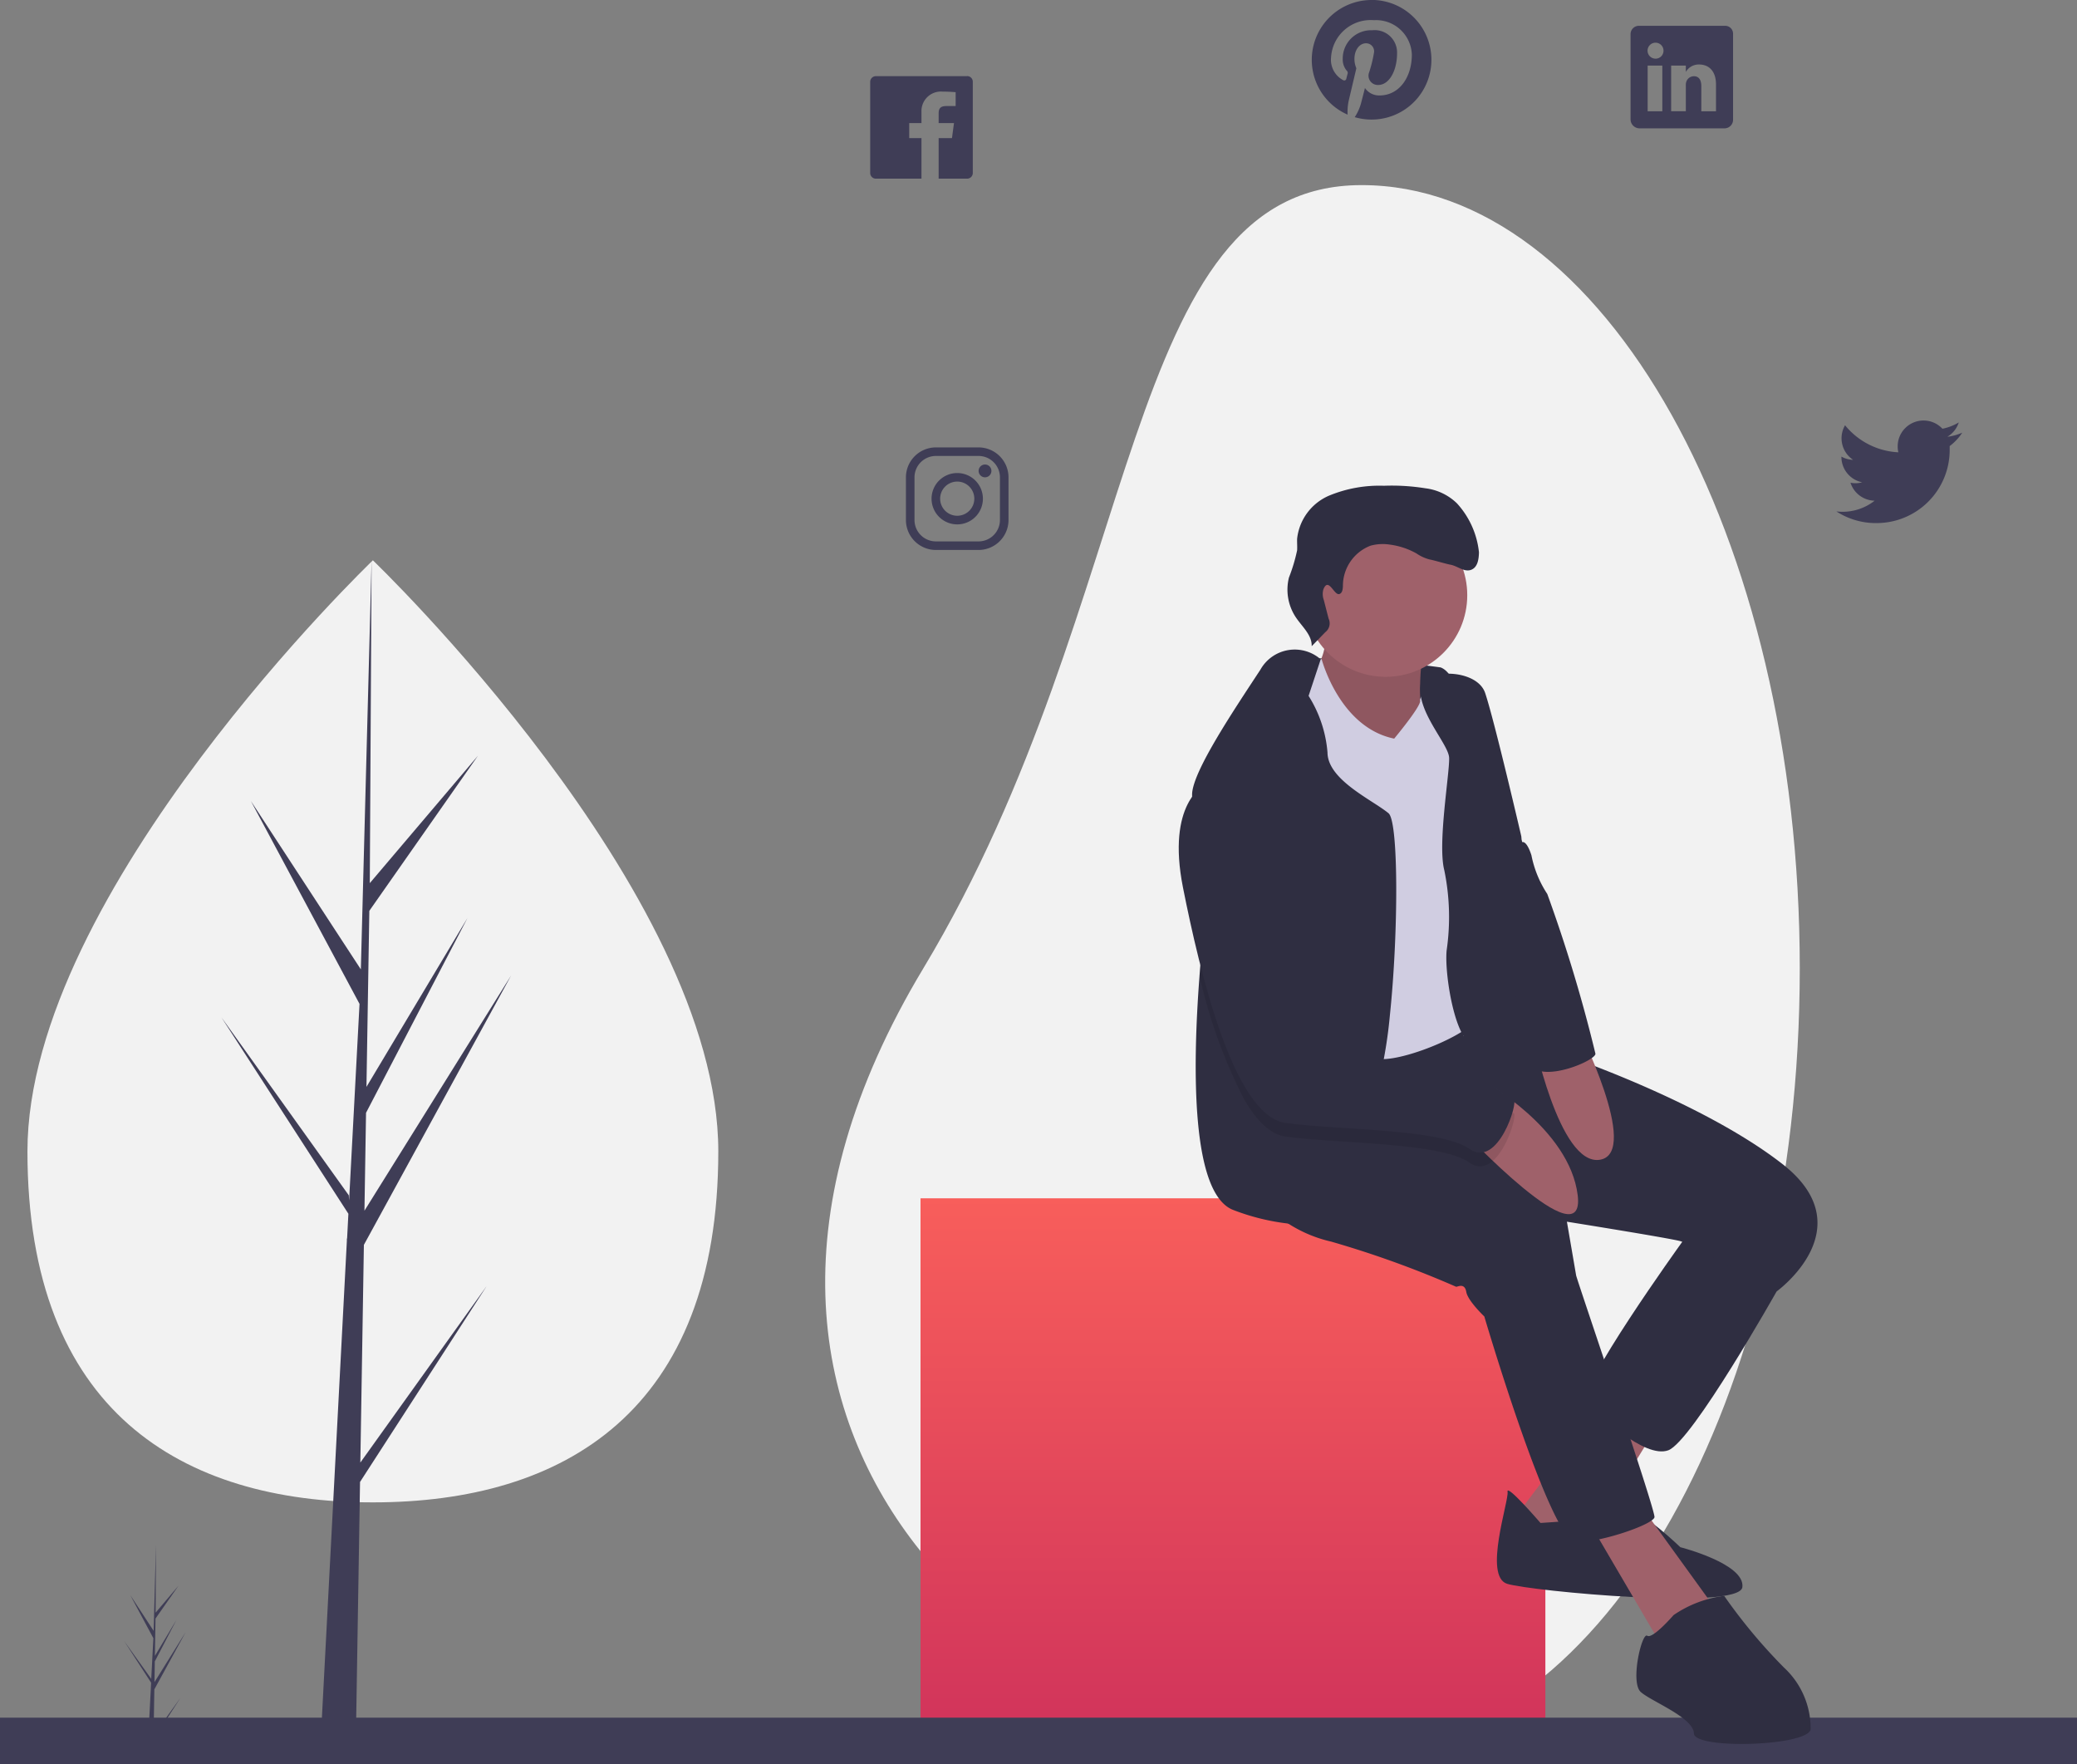 <svg xmlns="http://www.w3.org/2000/svg" xmlns:xlink="http://www.w3.org/1999/xlink" width="88.99" height="75.585" viewBox="0 0 88.99 75.585"><rect x="0" y="0" width="88.99" height="75.585" fill="#808080" stroke="none"/><defs><style>.a{fill:#3f3d56;}.b{fill:#f2f2f2;}.c{fill:url(#a);}.d{fill:none;stroke:#3f3d56;stroke-miterlimit:10;stroke-width:2px;}.e{fill:#2f2e41;}.f{fill:#9f616a;}.g{opacity:0.1;}.h{fill:#d0cde1;}</style><linearGradient id="a" x1="0.5" x2="0.5" y2="1" gradientUnits="objectBoundingBox"><stop offset="0" stop-color="#f85e5b"/><stop offset="1" stop-color="#d0335b"/></linearGradient></defs><path class="a" d="M228.822,730.256l1.148-1.6-1.151,1.78,0,.184c-.08,0-.16-.005-.238-.011l.124-2.365v-.018l0,0,.012-.223-1.154-1.784,1.157,1.617,0,.047.093-1.787-.988-1.844,1,1.53.1-3.7v0l-.016,2.921.983-1.158-.987,1.409-.026,1.6.918-1.535-.922,1.771-.015.889,1.333-2.137-1.338,2.447Z" transform="translate(-222.242 -655.915)"/><path class="b" d="M554.862,202.178c0,18.532-8.414,33.151-18.776,33.555-13.513.526-31.173-12.947-18.776-33.555,9.553-15.88,8.406-33.555,18.776-33.555S554.862,183.646,554.862,202.178Z" transform="translate(-477.75 -160.693)"/><rect class="c" width="26.772" height="23.249" transform="translate(39.44 51.336)"/><line class="d" x2="88.99" transform="translate(0 74.585)"/><path class="a" d="M713.9,93.235a2.563,2.563,0,0,0-1.029,4.911,2.27,2.27,0,0,1,.045-.588l.33-1.4a.978.978,0,0,1-.082-.405c0-.38.22-.664.494-.664a.343.343,0,0,1,.346.384,5.55,5.55,0,0,1-.227.91.4.4,0,0,0,.4.493c.485,0,.813-.624.813-1.363a.959.959,0,0,0-1.066-.982,1.214,1.214,0,0,0-1.262,1.228.739.739,0,0,0,.169.5.125.125,0,0,1,.037.143c-.013.047-.04.16-.053.206a.088.088,0,0,1-.128.064.987.987,0,0,1-.525-.979A1.7,1.7,0,0,1,714,94.1a1.532,1.532,0,0,1,1.623,1.468c0,1.006-.56,1.756-1.383,1.756a.735.735,0,0,1-.626-.319s-.149.59-.181.7a2.127,2.127,0,0,1-.257.549,2.563,2.563,0,1,0,.728-5.022Z" transform="translate(-655.132 -93.235)"/><path class="a" d="M930.333,265.029a2.239,2.239,0,0,1-.636.175,1.112,1.112,0,0,0,.487-.613,2.2,2.2,0,0,1-.7.269,1.107,1.107,0,0,0-1.917.757,1.085,1.085,0,0,0,.029.253,3.139,3.139,0,0,1-2.284-1.159,1.11,1.11,0,0,0,.344,1.481,1.081,1.081,0,0,1-.5-.138v.014a1.109,1.109,0,0,0,.889,1.087,1.113,1.113,0,0,1-.292.039,1.046,1.046,0,0,1-.208-.021,1.109,1.109,0,0,0,1.035.77,2.221,2.221,0,0,1-1.376.475,2.245,2.245,0,0,1-.264-.016,3.1,3.1,0,0,0,1.7.5,3.133,3.133,0,0,0,3.155-3.156c0-.048,0-.1,0-.143A2.254,2.254,0,0,0,930.333,265.029Z" transform="translate(-846.26 -246.493)"/><path class="a" d="M535.6,124.252H531.69a.243.243,0,0,0-.243.243V128.4a.243.243,0,0,0,.243.243h1.954v-1.739h-.525v-.641h.525v-.474a.835.835,0,0,1,.9-.876c.243,0,.5.018.564.026v.593h-.4c-.276,0-.328.13-.328.323v.408h.657l-.086.641h-.571v1.739H535.6a.243.243,0,0,0,.243-.243v-3.909a.243.243,0,0,0-.243-.243Z" transform="translate(-494.163 -120.989)"/><path class="a" d="M549.122,275.813a.918.918,0,0,1,.915.915v1.831a.918.918,0,0,1-.915.915h-1.831a.918.918,0,0,1-.915-.915v-1.831a.918.918,0,0,1,.915-.915h1.831m0-.366h-1.831a1.285,1.285,0,0,0-1.282,1.282v1.831a1.285,1.285,0,0,0,1.282,1.281h1.831a1.285,1.285,0,0,0,1.282-1.281v-1.831A1.285,1.285,0,0,0,549.122,275.447Z" transform="translate(-507.194 -256.28)"/><path class="a" d="M558.741,282.958a.274.274,0,1,1,.194-.08A.275.275,0,0,1,558.741,282.958Zm-1.19.183a.732.732,0,1,1-.732.732.732.732,0,0,1,.732-.732m0-.366a1.1,1.1,0,1,0,1.1,1.1,1.1,1.1,0,0,0-1.1-1.1Z" transform="translate(-516.538 -262.51)"/><path class="a" d="M845.195,103.744h-3.666a.358.358,0,0,0-.375.342v3.674a.387.387,0,0,0,.375.376h3.665a.367.367,0,0,0,.352-.376v-3.674a.337.337,0,0,0-.351-.342Zm-2.68,3.661h-.629v-1.957h.629Zm-.293-2.254h0a.342.342,0,1,1,.344-.343A.342.342,0,0,1,842.217,105.152Zm2.593,2.254h-.629v-1.07c0-.256-.091-.431-.319-.431a.344.344,0,0,0-.323.232.421.421,0,0,0-.022.154v1.114h-.629v-1.957h.629v.272a.637.637,0,0,1,.568-.318c.413,0,.725.272.725.859Z" transform="translate(-771.292 -102.638)"/><path class="e" d="M699.656,361.354a42.139,42.139,0,0,1,5.19.389c.736.268,1.065,2.182,1.065,2.182l-3.458,1.087-2.587-.147-1.947.138,1.087-2.847Z" transform="translate(-643.123 -333.151)"/><path class="f" d="M712.528,347.458a2.414,2.414,0,0,1-.357,1.933c-.65.8,2.8,3.657,2.8,3.657l1.818-.312s-.4-3.478.138-4.359S712.528,347.458,712.528,347.458Z" transform="translate(-655.803 -320.717)"/><path class="g" d="M712.528,347.458a2.414,2.414,0,0,1-.357,1.933c-.65.8,2.8,3.657,2.8,3.657l1.818-.312s-.4-3.478.138-4.359S712.528,347.458,712.528,347.458Z" transform="translate(-655.803 -320.717)"/><path class="f" d="M620.1,568.843l-4.012,5.32,2.738,1.6L622.6,569.6Z" transform="translate(-551.287 -509.008)"/><path class="e" d="M788.576,701.688s-1.477-1.716-1.411-1.334-1.051,3.629-.012,3.943,9.951,1.147,10.073.141-2.658-1.711-2.658-1.711-1.652-1.588-2.019-1.426S788.576,701.688,788.576,701.688Z" transform="translate(-722.573 -636.444)"/><path class="f" d="M645.673,613.647l3.2,5.459,2.419-1.4-3.231-4.469Z" transform="translate(-577.756 -548.732)"/><path class="e" d="M827.887,583.691l-.951,1.346s-4.534,6.3-4.052,6.8,2.487,2.43,3.506,2.057,4.643-6.808,4.643-6.808l-.945-3.778Z" transform="translate(-754.912 -531.763)"/><path class="e" d="M683.513,512.381a5.759,5.759,0,0,0,3.589,2.536,42.993,42.993,0,0,1,5.357,1.936c.1-.016.366-.161.432.221s.772,1.05.772,1.05,2.842,9.659,3.928,9.67,3.316-.767,3.363-1.071-3.324-10.168-3.357-10.359l-.395-2.3s4.457.712,4.873.837,4.113,2.15,4.113,2.15,3.769-2.717.244-5.461-9.586-4.756-9.586-4.756l-2.174-.612-1.895-.113-.279-1.07-4.487.259-4.683,1.987Z" transform="translate(-630.067 -461.726)"/><circle class="f" cx="3.496" cy="3.496" r="3.496" transform="translate(55.873 22.003)"/><path class="h" d="M692.992,361.741l.42-.072s.759,2.924,3.108,3.407c0,0,1.159-1.389,1.11-1.623s.918-1.484,1.432-.784-.126,13.026.307,13.248,1.359.456.613,1.274-3.71,1.918-4.366,1.539-2-3.6-2.578-4.68a35.632,35.632,0,0,1-1.509-4.765s-1.186-4.033-.456-4.946S692.992,361.741,692.992,361.741Z" transform="translate(-636.786 -333.433)"/><path class="e" d="M671.056,373.3a19.945,19.945,0,0,1-.4,2.553c-.171.685-.371,1.1-.6,1.08-.581-.043-.845.809-.982,1.792-.146,1.043-.146,2.232-.225,2.652-.106.555-.782.979-2.134.855a9.535,9.535,0,0,1-2.351-.577c-1.825-.663-1.771-6.044-1.465-10.036.187-2.447.467-4.374.467-4.374a21.735,21.735,0,0,1-.732-2.786,3.7,3.7,0,0,1-.053-.626c.027-.99,1.834-3.665,2.926-5.331a1.687,1.687,0,0,1,2.584-.444l-.519,1.566a5.338,5.338,0,0,1,.81,2.422c.006,1.181,1.926,2.034,2.615,2.606C671.433,365.008,671.422,369.8,671.056,373.3Z" transform="translate(-611.505 -329.812)"/><path class="e" d="M755.705,367.054s.126.149.7.076c.692-.087,1.643.152,1.864.813.405,1.211,1.548,6.138,1.548,6.138s.476,5.633.689,6.877.108,2.346.319,3-2.081-1.219-2.926-.975-1.388-2.914-1.281-4.016a9.936,9.936,0,0,0-.1-3.432c-.293-1.132.227-4.128.207-4.814S754.867,368.3,755.705,367.054Z" transform="translate(-694.636 -338.252)"/><path class="f" d="M773.464,533.479s3.7,2.019,4.055,4.893-4.95-2.783-4.95-2.783Z" transform="translate(-709.922 -487.171)"/><path class="f" d="M801.164,511.306s1.134,5.716,2.9,5.413-.987-5.742-.987-5.742Z" transform="translate(-735.508 -467.036)"/><path class="e" d="M845.139,744.013s-.9,1.042-1.129.884-.74,2-.275,2.412,2.256,1.09,2.276,1.776,4.823.55,5-.169a3.549,3.549,0,0,0-1.147-2.66,23.314,23.314,0,0,1-2.557-3.067A4.929,4.929,0,0,0,845.139,744.013Z" transform="translate(-773.434 -674.822)"/><path class="g" d="M674.907,433.54c-.858-.606-3.255-.756-5.383-.9-.933-.06-1.815-.119-2.493-.214-.653-.09-1.24-.687-1.761-1.576a21.955,21.955,0,0,1-1.921-5.316c.187-2.447.467-4.374.467-4.374a21.723,21.723,0,0,1-.732-2.786,1.491,1.491,0,0,1,.472-.425c2.257-.969,4.411,8.565,4.685,10.06,0,.025.008.048.012.068.133.77,1.566,1.429,2.851,1.69a3.045,3.045,0,0,0,1.867-.038c.891-.547,3.632,1.643,3.84,1.7S676.14,434.412,674.907,433.54Z" transform="translate(-611.955 -383.736)"/><path class="e" d="M658.2,412.374s-1.64.775-.92,4.395,2.173,9.774,4.393,10.082,6.642.238,7.875,1.109,2.113-2.038,1.9-2.1-2.949-2.252-3.84-1.7-4.5-.408-4.717-1.652S660.491,411.389,658.2,412.374Z" transform="translate(-606.594 -378.743)"/><path class="e" d="M779.946,396.457l1.8,4.183s.181-.091.392.563a4.637,4.637,0,0,0,.679,1.657,64.066,64.066,0,0,1,2.062,6.838c.049.287-2.27,1.277-2.788.479S779.946,396.457,779.946,396.457Z" transform="translate(-716.523 -364.562)"/><path class="e" d="M703.589,295.657c.134-.036.154-.214.158-.352a1.842,1.842,0,0,1,1.181-1.72,1.986,1.986,0,0,1,.837-.046,3.171,3.171,0,0,1,1.134.378,1.769,1.769,0,0,0,.576.261c.139.021.739.2.877.22.3.054.585.325.877.224s.34-.457.347-.752a3.67,3.67,0,0,0-.944-2.1,2.342,2.342,0,0,0-1.355-.645,9.022,9.022,0,0,0-1.773-.108,5.633,5.633,0,0,0-2.352.424,2.279,2.279,0,0,0-1.367,1.841c-.007.167.01.335,0,.5a7.389,7.389,0,0,1-.351,1.169,2.139,2.139,0,0,0,.3,1.709c.269.4.691.753.675,1.231l.582-.6a.478.478,0,0,0,.142-.584l-.206-.8a.726.726,0,0,1-.018-.448C703.126,294.906,703.365,295.716,703.589,295.657Z" transform="translate(-646.209 -270.207)"/><path class="b" d="M217.807,346.759c0,11.144-6.625,15.036-14.8,15.036s-14.8-3.891-14.8-15.036,14.8-25.322,14.8-25.322S217.807,335.614,217.807,346.759Z" transform="translate(-187.031 -297.433)"/><path class="a" d="M96.182,266.855l.152-9.327,6.307-11.539-6.283,10.076.068-4.194,4.347-8.348-4.329,7.238h0l.123-7.543,4.655-6.646-4.635,5.46.077-13.831-.481,18.309.039-.755-4.732-7.244,4.657,8.694L95.7,255.63l-.013-.224-5.456-7.623,5.439,8.413-.055,1.054-.01.016,0,.086-1.119,21.372H95.99l.179-11.039,5.426-8.392Z" transform="translate(-80.743 -204.198)"/></svg>
